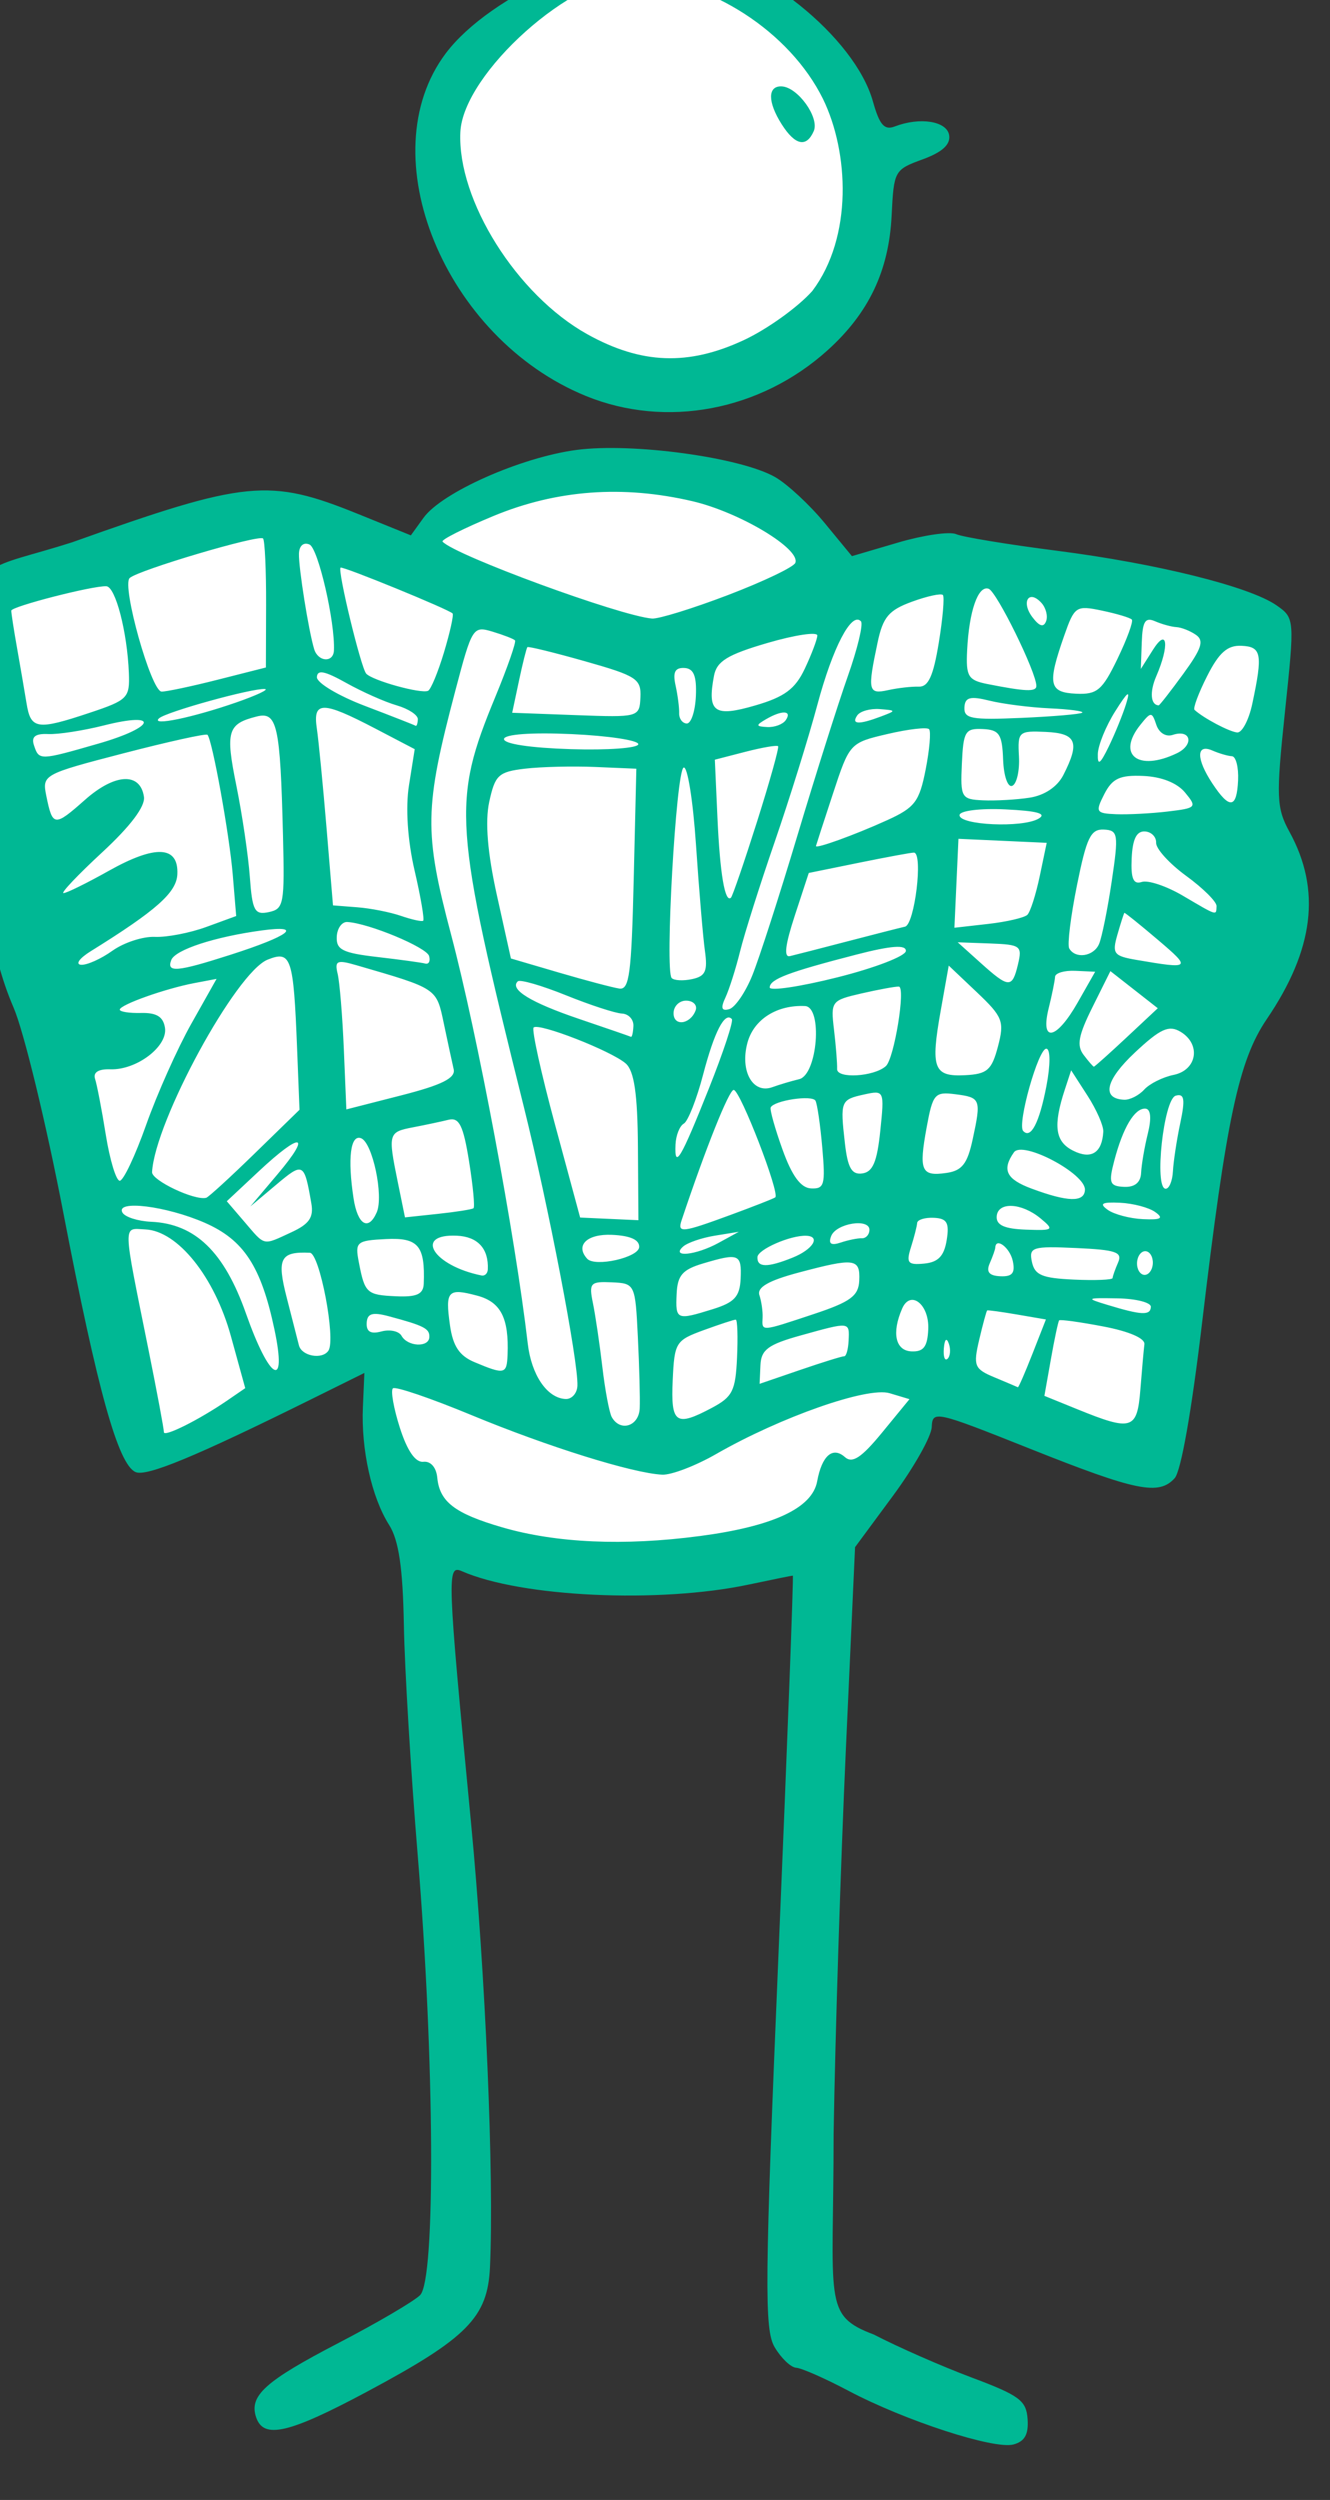<?xml version="1.0" ?><svg height="273.117mm" viewBox="0 0 145.4 273.117" width="145.4mm" xmlns="http://www.w3.org/2000/svg">
    <rect x="0" y="0" width="145.4" height="273.117" fill="#333333" stroke="none"/>
    <path d="m 8549.341,17652.157 c -35.601,6.625 -77.938,54.013 -52.996,108.549 24.942,54.536 69.459,59.27 108.575,59.32 64.114,-8.405 64.498,-92.261 57.631,-111.742 -35.558,-57.892 -63.319,-66.169 -113.21,-56.127 z m 30.853,205.256 c -51.643,-0.445 -81.31,17.554 -96.309,37.727 l -59.289,-17.235 -109.32,38.42 10.658,66.799 64.588,288.971 95.594,-46.377 c 0,0 -4.888,19.676 10.824,50.529 15.713,30.853 52.467,34.563 126.25,28.481 73.783,-6.081 91.619,-73.364 91.619,-73.364 l 92.572,24.623 16.975,-158.549 22.305,-189.418 -132.359,-26.675 -51.863,18.789 c 0,0 -30.601,-42.276 -82.244,-42.721 z" fill="#FFFFFF" transform="translate(-16.524,1.484) matrix(0.264,0.012,-0.012,0.264,-1963.66,-4767.008)"/>
    <path d="m 8455.264,18667.21 c -3.37,-8.783 2.993,-15.058 32.704,-32.259 15.535,-8.993 30.282,-18.559 32.769,-21.257 6.179,-6.701 1.567,-97.401 -9.228,-181.499 -4.387,-34.174 -8.909,-76.851 -10.048,-94.836 -1.501,-23.686 -3.703,-35.035 -7.986,-41.154 -7.734,-11.051 -13.021,-30.578 -13.043,-48.181 l -0.032,-14.118 -22.074,12.203 c -46.207,25.539 -66.008,34.801 -70.622,33.031 -7.352,-2.821 -17.232,-32.911 -34.708,-105.702 -8.794,-36.628 -19.798,-74.383 -24.454,-83.896 -11.05,-22.587 -16.668,-54.225 -12.526,-70.543 2.144,-8.447 1.867,-20.07 -0.873,-36.677 -2.206,-13.373 -4.825,-34.824 -5.819,-47.668 -6.397,-29.417 0.193,-25.494 34.762,-38.305 70.676,-28.892 80.142,-30.263 117.617,-17.036 l 22.181,7.827 4.917,-7.506 c 7.096,-10.828 39.112,-26.8 61.909,-30.881 23.004,-4.121 68.112,-0.02 82.673,7.505 5.162,2.671 14.736,10.777 21.276,18.015 l 11.89,13.162 18.837,-6.484 c 10.36,-3.563 21.087,-5.611 23.837,-4.546 2.75,1.062 21.57,3.289 41.822,4.944 41.748,3.417 80.471,11.192 91.936,18.457 7.684,4.87 7.736,5.29 5.438,43.792 -2.111,35.385 -1.738,39.834 4.16,49.535 14.202,23.359 12.325,48.076 -5.901,77.699 -10.829,17.603 -14.863,41.892 -21.045,126.738 -2.668,36.613 -5.919,61.587 -8.408,64.586 -6.237,7.516 -15.546,6.061 -60.144,-9.39 -40.164,-13.922 -41.207,-14.103 -41.207,-7.15 0,3.924 -6.622,17.006 -14.716,29.076 l -14.716,21.942 v 84.422 c 0,46.432 0.966,117.609 2.146,158.172 3.168,69.594 -1.211,75.172 20.439,82.234 10.061,4.664 28.594,11.817 41.185,15.891 20.118,6.511 23.014,8.464 23.899,16.121 0.73,6.306 -0.754,9.271 -5.371,10.739 -7.923,2.513 -45.232,-7.771 -69.217,-19.08 -9.892,-4.666 -19.792,-8.497 -21.999,-8.513 -2.207,-0.03 -6.388,-3.658 -9.291,-8.089 -4.651,-7.099 -5.34,-26.529 -5.798,-163.509 -0.284,-85.502 -0.816,-155.457 -1.178,-155.46 -0.362,0 -8.456,2.026 -17.986,4.501 -36.704,9.539 -93.84,9.492 -118.822,-0.1 -6.396,-2.453 -6.112,1.028 8.442,103.511 8.837,62.227 16.2,145.552 16.2,183.341 0,20.784 -8.034,29.703 -48.363,53.68 -31.662,18.822 -42.006,21.713 -45.462,12.708 z m 166.658,-372.219 c 30.287,-5.398 46.097,-13.645 47.626,-24.838 1.462,-10.697 5.76,-14.795 11.03,-10.515 3.189,2.588 6.848,-0.08 14.902,-10.858 l 10.676,-14.288 -8.342,-2.091 c -9.255,-2.326 -44.588,11.895 -70.525,28.382 -8.251,5.244 -18.093,9.533 -21.871,9.533 -12.124,0 -47.83,-9.383 -79.962,-21.014 -17.186,-6.219 -32.026,-10.532 -32.977,-9.58 -0.952,0.951 0.674,8.216 3.612,16.146 3.482,9.394 7.093,14.137 10.367,13.615 2.998,-0.478 5.432,2.07 6.038,6.321 1.413,9.923 7.95,14.466 27.713,19.256 22.642,5.487 50.68,5.464 81.713,-0.08 z m -197.659,-47.145 7.187,-5.422 -6.9,-21.208 c -7.87,-24.188 -23.947,-42.466 -37.353,-42.466 -9.434,0 -9.684,-3.473 3.564,49.658 4.343,17.416 7.897,32.584 7.897,33.704 0,2.232 14.278,-5.721 25.606,-14.266 z m 170.587,-4.509 c 0,-4.046 -0.961,-17.291 -2.108,-29.432 -2.061,-21.817 -2.197,-22.075 -11.777,-22.075 -8.945,0 -9.517,0.695 -7.417,8.995 1.252,4.947 3.545,16.74 5.096,26.209 1.551,9.47 3.716,18.668 4.812,20.438 3.765,6.093 11.417,3.316 11.393,-4.135 z m 29.769,-1.52 c 8.379,-4.95 9.498,-7.456 9.498,-21.258 0,-8.607 -0.556,-15.645 -1.236,-15.645 -0.68,0 -6.566,2.227 -13.081,4.949 -11.368,4.748 -11.845,5.604 -11.845,21.255 0,17.922 2.126,19.285 16.664,10.699 z m -55.937,-6.655 c -0.052,-9.95 -15.362,-73.776 -27.365,-114.079 -34.461,-115.713 -35.477,-124.526 -19.475,-168.885 4.476,-12.411 7.653,-23.051 7.058,-23.644 -0.594,-0.597 -4.854,-2.029 -9.466,-3.186 -8.189,-2.056 -8.524,-1.467 -14.252,25.079 -10.598,49.11 -10.325,58.918 2.811,100.764 12.838,40.898 32.076,122.74 39.373,167.496 2.114,12.97 9.038,22.178 16.675,22.178 2.569,0 4.658,-2.575 4.642,-5.723 z m 232.709,-8.994 c 0.268,-8.093 0.638,-16.533 0.818,-18.757 0.199,-2.473 -6.538,-5.032 -17.342,-6.586 -9.718,-1.398 -17.972,-2.154 -18.343,-1.681 -0.371,0.474 -1.575,7.746 -2.675,16.157 l -2,15.292 13.803,4.888 c 23.056,8.165 25.183,7.395 25.739,-9.313 z m -358.971,-8.532 c -6.699,-25.827 -14.358,-36.442 -30.845,-42.764 -16.165,-6.195 -37.378,-7.848 -34.173,-2.662 1.111,1.8 6.543,3.271 12.07,3.271 18.228,0 30.74,11.044 40.873,36.076 11.046,27.289 18.557,31.071 12.075,6.079 z m 96.815,6.079 c -0.091,-15.194 -3.793,-21.679 -13.603,-23.832 -12.351,-2.712 -13.414,-1.457 -10.757,12.71 1.606,8.562 4.458,12.454 10.839,14.792 12.684,4.647 13.569,4.408 13.52,-3.67 z m 139.152,-5.721 c 0.833,0 1.514,-2.944 1.514,-6.542 0,-7.875 0.34,-7.853 -19.825,-1.258 -13.323,4.359 -16.148,6.639 -16.148,13.034 v 7.75 l 16.472,-6.492 c 9.06,-3.571 17.154,-6.492 17.986,-6.492 z m -213.248,7.357 c 2.906,-4.881 -5.463,-40.059 -9.53,-40.059 -12.257,0 -13.624,2.973 -8.715,18.961 2.597,8.458 5.269,17.216 5.938,19.462 1.323,4.45 9.95,5.595 12.307,1.636 z m 290.998,-11.942 4.904,-14.395 -11.955,-1.49 c -6.576,-0.822 -12.192,-1.335 -12.481,-1.141 -0.288,0.196 -1.526,5.705 -2.747,12.246 -2.045,10.946 -1.482,12.163 7.066,15.275 5.108,1.862 9.517,3.501 9.798,3.643 0.281,0.147 2.717,-6.221 5.415,-14.138 z m -249.559,4.481 c 0,-3.531 -2.378,-4.62 -17.169,-7.86 -6.86,-1.504 -8.993,-0.741 -8.993,3.215 0,3.625 1.889,4.589 6.265,3.201 3.446,-1.094 7.212,-0.456 8.369,1.415 2.72,4.4 11.528,4.425 11.528,0.03 z m 214.8,-7.051 c -1.044,-2.607 -1.819,-1.832 -1.976,1.977 -0.14,3.446 0.631,5.379 1.718,4.292 1.087,-1.087 1.203,-3.907 0.259,-6.269 z m -8.774,-5.577 c 0,-10.274 -8.086,-16.102 -11.175,-8.05 -3.93,10.242 -2.006,17.512 4.635,17.512 5.033,0 6.541,-2.181 6.541,-9.462 z m -47.71,-4.074 c 15.055,-5.762 18.277,-8.356 18.277,-14.716 0,-9.201 -2.278,-9.399 -25.165,-2.186 -12.328,3.888 -17.045,6.892 -15.821,10.079 0.959,2.499 1.743,6.629 1.743,9.18 0,5.86 -0.712,5.94 20.966,-2.357 z m -41.637,-0.196 c 8.779,-3.174 10.861,-5.681 10.861,-13.08 0,-10.238 -1.225,-10.667 -15.864,-5.563 -8.361,2.913 -10.299,5.374 -10.299,13.08 0,10.777 0.442,10.936 15.302,5.563 z m -119.995,-5.065 c -0.125,-15.744 -3.136,-18.987 -16.469,-17.714 -12.066,1.15 -12.743,1.769 -10.808,9.88 3.077,12.899 3.858,13.556 16.069,13.556 8.554,0 11.242,-1.371 11.208,-5.722 z m 300.909,-4.089 c 0,-1.798 -6.254,-3.096 -13.899,-2.882 -13.044,0.363 -13.295,0.54 -4.088,2.882 14.358,3.655 17.986,3.655 17.986,0 z m -274.702,-3.002 c 0,-8.609 -4.77,-13.347 -13.431,-13.347 -18.029,0 -9.195,12.849 10.978,15.971 1.349,0.197 2.453,-0.973 2.453,-2.624 z m 62.135,-12.085 c 0,-3.002 -3.868,-4.535 -11.446,-4.535 -10.336,0 -15.128,5.04 -9.829,10.339 3.406,3.407 21.275,-1.47 21.275,-5.804 z m -144.018,0.437 c 7.21,-3.728 8.983,-6.543 7.722,-12.263 -3.71,-16.828 -4.106,-17.019 -14.845,-7.126 l -10.327,9.512 10.698,-13.897 c 13.491,-17.53 8.97,-18.032 -7.79,-0.868 l -12.726,13.033 7.727,8.225 c 9.109,9.695 7.781,9.465 19.541,3.384 z m 207.634,1.045 c 8.16,-3.718 11.322,-9.286 5.272,-9.286 -6.499,0 -19.834,6.542 -19.834,9.73 0,4.368 4.289,4.236 14.562,-0.444 z m 91.034,-2.744 c -1.424,-5.448 -7.488,-9.638 -7.488,-5.176 0,0.753 -0.893,3.697 -1.985,6.542 -1.405,3.661 -0.061,5.172 4.599,5.172 4.974,0 6.166,-1.599 4.874,-6.538 z m 41.566,5.172 c 0,-0.752 0.893,-3.696 1.985,-6.541 1.674,-4.364 -1.092,-5.173 -17.68,-5.173 -18.055,0 -19.525,0.534 -17.955,6.542 1.416,5.412 4.461,6.538 17.68,6.538 8.784,0 15.97,-0.615 15.97,-1.366 z m -163.513,-7.11 8.176,-4.976 -9.811,2.052 c -5.396,1.128 -11.209,3.42 -12.918,5.092 -5.039,4.928 5.463,3.363 14.553,-2.168 z m 94.237,-5.421 c 0.834,-7.245 -0.281,-8.994 -5.723,-8.994 -3.717,0 -6.778,1.104 -6.803,2.453 -0.032,1.349 -0.966,5.894 -2.092,10.098 -1.774,6.624 -1.004,7.498 5.768,6.542 5.75,-0.816 8.088,-3.481 8.849,-10.099 z m 85.627,5.723 c 0,-2.698 -1.472,-4.906 -3.27,-4.906 -1.799,0 -3.27,2.208 -3.27,4.906 0,2.697 1.472,4.905 3.27,4.905 1.799,0 3.27,-2.208 3.27,-4.905 z m -321.683,-6.5 c 2.633,-6.862 -3.029,-28.701 -7.858,-30.313 -4.459,-1.486 -5.258,8.572 -1.981,24.959 2.176,10.878 6.761,13.375 9.839,5.354 z m 200.951,1.594 c 1.652,0 3.003,-1.575 3.003,-3.497 0,-5.085 -13.927,-2.25 -15.724,3.201 -1.067,3.235 0.154,3.965 4.099,2.452 3.091,-1.187 6.971,-2.156 8.622,-2.156 z m -161.042,-5.101 c 0.607,-0.505 -0.614,-9.193 -2.713,-19.305 -3.056,-14.717 -4.905,-18.06 -9.279,-16.765 -3.004,0.888 -9.51,2.583 -14.456,3.763 -10.203,2.432 -10.338,3.009 -5.34,22.857 l 3.653,14.504 13.516,-2.067 c 7.434,-1.136 14.013,-2.482 14.619,-2.987 z m 106.209,-2.014 c 9.327,-3.915 17.553,-7.577 18.282,-8.138 2.035,-1.57 -16.449,-43.611 -19.175,-43.611 -1.917,0 -10.528,24.73 -19.075,54.776 -1.568,5.513 0.281,5.231 19.967,-3.027 z m -197.58,-16.59 17.628,-18.8 -2.155,-25.349 c -3.189,-37.511 -4.296,-40.393 -13.844,-36.045 -12.864,5.862 -43.543,68.884 -43.765,89.906 -0.037,3.434 18.12,11.052 22.861,9.593 0.906,-0.277 9.579,-8.965 19.274,-19.305 z m 158.177,-9.816 c -1.143,-21.888 -2.972,-31.35 -6.617,-34.237 -6.23,-4.93 -36.623,-15.232 -38.729,-13.127 -0.846,0.847 3.936,18.655 10.627,39.576 l 12.166,38.04 h 12.066 12.066 z m 167.742,21.972 c -8.223,-6.221 -18.179,-6.165 -18.179,0.1 0,3.507 3.497,4.876 12.263,4.8 11.492,-0.1 11.864,-0.404 5.916,-4.905 z m -371.378,-21.857 c 3.942,-12.977 11.483,-32.145 16.76,-42.598 l 9.593,-19.003 -9.083,2.156 c -11.923,2.827 -30.34,10.332 -30.34,12.361 0,0.881 3.989,1.322 8.865,0.983 6.399,-0.444 9.224,1.129 10.155,5.651 1.575,7.651 -10.947,18.087 -21.823,18.19 -4.887,0.05 -7.122,1.599 -6.107,4.243 0.88,2.296 3.35,12.597 5.487,22.89 2.137,10.297 5.11,18.722 6.606,18.722 1.496,0 5.945,-10.617 9.886,-23.595 z m 418.604,17.054 c -2.698,-1.744 -9.32,-3.169 -14.716,-3.169 -7.527,0 -8.669,0.738 -4.905,3.169 2.698,1.744 9.32,3.171 14.716,3.171 7.527,0 8.669,-0.738 4.905,-3.171 z m -138.761,-20.252 c -1.239,-9.337 -2.907,-18.039 -3.707,-19.334 -1.487,-2.407 -17.065,0.657 -18.374,3.614 -0.398,0.898 2.149,8.62 5.661,17.157 4.414,10.729 8.282,15.524 12.529,15.534 5.514,0 5.913,-1.732 3.892,-16.971 z m 109.329,12.418 c 0,-6.731 -26.764,-19.342 -30.055,-14.161 -4.739,7.458 -2.686,11.225 7.98,14.649 15.245,4.889 22.074,4.738 22.074,-0.488 z m -85.682,-20.57 c 0.966,-16.652 0.858,-16.868 -7.296,-14.687 -9.682,2.589 -9.873,3.139 -7.098,20.489 1.629,10.189 3.42,12.995 7.766,12.168 4.322,-0.821 5.879,-5.042 6.629,-17.97 z m 38.312,1.952 c 2.861,-16.939 2.583,-17.578 -8.009,-18.439 -8.547,-0.693 -9.295,0.257 -11.211,14.237 -2.479,18.084 -1.332,20.419 9.052,18.432 6.368,-1.216 8.466,-4.152 10.168,-14.23 z m 70.261,10.51 c 0,-3.373 0.92,-10.731 2.044,-16.35 1.289,-6.446 0.727,-10.22 -1.52,-10.22 -4.449,0 -8.874,8.248 -11.843,22.074 -2,9.315 -1.442,10.627 4.518,10.627 4.469,0 6.8,-2.101 6.8,-6.131 z m 13.117,-1.227 c 0.032,-4.047 0.98,-13.072 2.134,-20.06 1.645,-9.956 1.126,-12.38 -2.397,-11.205 -4.918,1.641 -7.251,38.623 -2.437,38.623 1.465,0 2.68,-3.311 2.699,-7.358 z m -193.271,-25.604 c 5.25,-15.145 8.909,-28.173 8.133,-28.954 -3.036,-3.048 -6.983,5.505 -10.818,23.436 -2.205,10.311 -5.381,19.594 -7.058,20.632 -1.677,1.035 -3.048,4.984 -3.048,8.776 0,10.556 2.414,6.048 12.791,-23.89 z m 163.753,10.577 c 0.032,-2.421 -3.21,-8.979 -7.194,-14.574 l -7.244,-10.174 -2.241,8.033 c -4.229,15.16 -3.069,21.669 4.466,25.076 7.703,3.483 12.113,0.463 12.213,-8.361 z m -269.624,-13.586 c -0.752,-2.698 -2.973,-11.116 -4.933,-18.707 -3.759,-14.551 -3.171,-14.198 -37.248,-22.437 -8.113,-1.962 -9.117,-1.443 -7.562,3.908 0.986,3.392 2.772,17.343 3.969,31.001 l 2.175,24.833 22.484,-6.847 c 16.514,-5.029 22.12,-8.148 21.115,-11.751 z m 245.249,-4.089 c 1.301,-8.884 0.993,-15.532 -0.72,-15.532 -3.302,0 -10.707,31.73 -8.03,34.408 3.305,3.306 6.515,-3.617 8.75,-18.876 z m -102.298,1.7 c 7.487,-2.153 8.444,-30.315 1.03,-30.315 -11.707,0 -20.945,6.517 -23.091,16.288 -2.599,11.832 3.202,21.118 11.138,17.828 2.86,-1.186 7.774,-2.896 10.922,-3.801 z m 142.808,-2.197 c 2.093,-2.522 7.423,-5.493 11.846,-6.603 9.657,-2.423 10.867,-13.232 2.011,-17.971 -4.893,-2.619 -8.357,-0.847 -18.362,9.398 -11.695,11.98 -13.118,19.762 -3.612,19.762 2.372,0 6.024,-2.066 8.117,-4.586 z m -107.217,-4.83 c 3.304,-3.243 6.782,-33.101 3.853,-33.08 -1.459,0 -8.345,1.597 -15.302,3.53 -12.319,3.421 -12.597,3.826 -10.664,15.516 1.092,6.603 2.001,13.87 2.021,16.153 0.037,4.113 15.389,2.494 20.093,-2.119 z m 45.951,-10.205 c 2.26,-10.481 1.44,-12.338 -9.695,-21.967 l -12.164,-10.517 -2.462,18.695 c -3.18,24.147 -1.722,27.531 11.317,26.26 9.09,-0.885 10.874,-2.597 13.004,-12.471 z m 52.956,-6.132 12.373,-12.671 -10.139,-7.22 -10.139,-7.219 -6.715,15.18 c -5.301,11.983 -5.891,16.17 -2.805,19.889 2.151,2.593 4.167,4.711 4.481,4.711 0.314,0 6.139,-5.702 12.944,-12.67 z m -203.99,4.496 c 0,-2.698 -2.244,-4.906 -4.987,-4.906 -2.743,0 -13.308,-2.926 -23.478,-6.5 -10.17,-3.573 -19.233,-5.756 -20.14,-4.851 -3.441,3.442 5.729,8.509 25.986,14.36 11.541,3.334 21.352,6.228 21.802,6.431 0.45,0.196 0.818,-1.837 0.818,-4.534 z m 25.412,-7.562 c 0.712,-2.136 -1.035,-3.885 -3.883,-3.885 -2.848,0 -5.178,2.33 -5.178,5.177 0,5.776 7.04,4.771 9.061,-1.292 z m 157.722,-10.424 6.673,-13.083 h -8.242 c -4.533,0 -8.242,1.288 -8.242,2.862 0,1.575 -0.919,7.462 -2.044,13.081 -2.923,14.613 3.763,12.999 11.854,-2.86 z m -134.961,-5.092 c 2.506,-7.093 9.722,-33.498 16.036,-58.681 6.314,-25.179 14.338,-55.203 17.831,-66.718 3.493,-11.515 5.473,-21.814 4.401,-22.888 -4.04,-4.04 -11.172,11.259 -16.451,35.291 -3.007,13.686 -9.78,39.511 -15.051,57.387 -5.271,17.874 -10.778,38.477 -12.238,45.784 -1.46,7.304 -3.805,16.058 -5.213,19.45 -1.84,4.436 -1.338,5.763 1.785,4.721 2.389,-0.798 6.394,-7.25 8.899,-14.346 z m -264.903,1.82 c 4.573,-3.595 12.352,-6.539 17.285,-6.539 4.934,0 14.429,-2.281 21.1,-5.069 l 12.13,-5.068 -2.194,-17.007 c -2.117,-16.411 -10.954,-55.144 -13.073,-57.303 -0.569,-0.578 -16.023,3.572 -34.343,9.225 -32.821,10.13 -33.276,10.407 -31.111,19.033 3.175,12.648 3.902,12.69 16.085,0.881 11.846,-11.481 22.326,-12.477 24.284,-2.308 0.755,3.919 -5.002,12.332 -16.202,23.673 -9.555,9.673 -16.417,17.591 -15.249,17.591 1.168,0 9.442,-4.55 18.386,-10.11 18.759,-11.66 28.32,-11.602 28.32,0.172 0,7.579 -7.942,15.299 -34.423,33.469 -4.45,3.054 -6.115,5.629 -3.701,5.725 2.414,0.1 8.132,-2.772 12.705,-6.37 z m 48.838,-0.547 c 24.201,-8.981 29.89,-13.816 12.554,-10.666 -19.337,3.514 -35.433,9.594 -36.879,13.93 -1.8,5.399 2.562,4.815 24.324,-3.264 z m 165.267,-38.691 -0.99,-45.79 -16.996,0.05 c -9.348,0.03 -22.416,0.932 -29.039,2.028 -10.896,1.803 -12.242,3.172 -14.137,14.389 -1.393,8.249 0.248,21.082 4.901,38.329 l 6.996,25.925 20.222,4.947 c 11.123,2.718 22.43,5.165 25.128,5.435 4.192,0.417 4.761,-6.168 3.916,-45.298 z m 113.814,24.409 c 0,-2.683 -6.167,-1.948 -20.439,2.441 -27.706,8.513 -35.156,11.726 -35.156,15.16 0,1.601 12.509,-0.839 27.797,-5.424 15.288,-4.583 27.797,-10.063 27.797,-12.177 z m -83.045,3.74 c -1.043,-5.591 -3.597,-25.208 -5.676,-43.592 -2.079,-18.385 -5.041,-32.645 -6.583,-31.694 -3.045,1.884 -3.969,84.118 -0.979,87.111 1.004,1.003 4.819,1.04 8.479,0.07 5.466,-1.429 6.316,-3.559 4.759,-11.907 z m -113.884,7.312 c -1.185,-3.557 -25.547,-12.416 -34.441,-12.523 -2.248,-0.03 -4.088,2.815 -4.088,6.317 0,5.352 2.745,6.564 17.169,7.572 9.443,0.662 18.395,1.474 19.894,1.808 1.499,0.331 2.159,-1.097 1.466,-3.174 z m 243.514,-7.667 c 1.464,-7.662 0.718,-8.17 -11.883,-8.06 l -13.445,0.123 9.811,8.042 c 12.239,10.032 13.581,10.022 15.517,-0.1 z m -71.111,-6.196 c 10.792,-3.348 21.461,-6.59 23.709,-7.203 3.954,-1.077 6.181,-30.752 2.307,-30.752 -0.979,0 -11.074,2.335 -22.432,5.19 l -20.652,5.187 -4.973,17.868 c -3.407,12.239 -3.809,17.542 -1.277,16.835 2.033,-0.569 12.526,-3.775 23.318,-7.125 z m 128.612,-6.404 c -7.784,-6.029 -14.313,-10.811 -14.51,-10.627 -0.196,0.196 -1.305,4.287 -2.463,9.119 -1.918,8.006 -1.16,8.903 8.533,10.105 22.426,2.781 22.73,2.472 8.44,-8.597 z m -363.68,-27.021 c -3.181,-45.26 -4.71,-50.915 -13.079,-48.395 -11.922,3.591 -12.686,6.687 -7.126,28.857 2.975,11.863 6.259,28.738 7.297,37.499 1.652,13.951 2.703,15.715 8.468,14.206 6.201,-1.621 6.458,-3.481 4.441,-32.167 z m 55.029,12.131 c -3.432,-12.229 -4.93,-25.704 -3.888,-34.951 l 1.697,-15.052 -16.803,-7.825 c -22.276,-10.369 -26.245,-10.188 -24.044,1.107 0.964,4.947 3.61,23.343 5.879,40.879 l 4.127,31.885 10.063,0.326 c 5.535,0.172 13.742,1.41 18.239,2.737 4.497,1.327 8.656,2.049 9.245,1.602 0.588,-0.444 -1.444,-9.764 -4.515,-20.708 z m 284.251,17.637 c 1.044,-2.72 2.877,-14.492 4.072,-26.163 2.012,-19.631 1.695,-21.216 -4.238,-21.216 -5.437,0 -6.965,3.579 -10.055,23.542 -2.004,12.945 -2.914,24.718 -2.023,26.16 2.7,4.37 10.223,2.941 12.243,-2.323 z m -30.149,-10.755 c 1.164,-1.258 3.132,-8.54 4.375,-16.185 l 2.259,-13.897 h -18.274 -18.274 v 18.405 18.403 l 13.899,-2.22 c 7.644,-1.222 14.851,-3.25 16.015,-4.506 z m -113.489,-33.309 c 4.519,-16.89 7.807,-31.118 7.304,-31.621 -0.502,-0.503 -6.532,0.812 -13.4,2.918 l -12.488,3.834 2.172,23.973 c 2.085,23.006 4.699,35.095 7.075,32.719 0.615,-0.616 4.816,-14.937 9.336,-31.823 z m 191.494,26.165 c 0,-1.774 -5.887,-7.121 -13.081,-11.881 -7.195,-4.761 -13.081,-10.667 -13.081,-13.127 0,-2.46 -2.207,-4.472 -4.905,-4.472 -3.417,0 -4.905,3.441 -4.905,11.344 0,8.408 1.191,10.885 4.602,9.578 2.532,-0.971 10.258,1.217 17.169,4.863 15,7.913 14.202,7.704 14.202,3.695 z m -137.853,-29.222 c 11.341,-5.786 13.06,-8.261 15.073,-21.679 1.249,-8.332 1.55,-15.872 0.668,-16.754 -0.882,-0.881 -8.57,0.365 -17.085,2.769 -15.4,4.348 -15.512,4.483 -21.419,25.613 -3.265,11.682 -5.989,21.571 -6.053,21.976 -0.208,1.339 15.804,-5.288 28.815,-11.925 z m 62.638,-3.527 c 3.482,-2.251 -0.551,-3.186 -13.899,-3.22 -10.389,-0.03 -18.804,1.412 -18.804,3.22 0,4.184 26.226,4.184 32.703,0 z m 53.246,-5.386 c 11.826,-1.955 12.126,-2.311 6.851,-8.141 -3.481,-3.845 -9.963,-6.095 -17.566,-6.095 -9.679,0 -12.782,1.609 -15.774,8.175 -3.479,7.638 -3.136,8.175 5.198,8.141 4.908,-0.03 14.489,-0.957 21.291,-2.08 z m -443.036,-7.998 c 23.238,-7.846 24.774,-14.484 1.748,-7.555 -8.382,2.524 -18.639,4.587 -22.794,4.587 -5.37,0 -7.009,1.417 -5.671,4.905 2.393,6.237 2.545,6.226 26.716,-1.937 z m 385.738,4.873 c 6.092,-1.219 11.236,-5.018 13.49,-9.965 6.334,-13.902 4.679,-17.497 -8.059,-17.497 -11.242,0 -11.659,0.416 -10.628,10.627 0.59,5.847 -0.398,11.366 -2.197,12.263 -1.815,0.908 -3.722,-3.823 -4.285,-10.627 -0.873,-10.542 -2.135,-12.263 -8.993,-12.263 -7.275,0 -7.978,1.297 -7.978,14.715 0,14.03 0.439,14.717 9.402,14.717 5.171,0 13.833,-0.886 19.249,-1.97 z m 85.808,-11.111 c 0,-5.396 -1.351,-9.811 -3.003,-9.811 -1.651,0 -5.33,-0.892 -8.175,-1.984 -6.846,-2.628 -6.589,3.711 0.55,13.53 7.665,10.541 10.629,10.056 10.629,-1.735 z m -475.823,-6.296 c 15.475,-5.955 16.302,-6.875 15.425,-17.166 -1.447,-16.98 -7.15,-35.402 -10.96,-35.402 -5.647,0 -38.803,10.137 -38.803,11.863 0,0.876 1.387,7.761 3.081,15.303 1.695,7.542 3.93,17.757 4.968,22.705 2.24,10.678 4.846,10.946 26.289,2.697 z m 227.283,2.676 c 0,-1.606 -12.509,-2.921 -27.797,-2.921 -16.581,0 -27.797,1.337 -27.797,3.311 0,2.007 10.959,3.159 27.797,2.921 15.288,-0.22 27.797,-1.704 27.797,-3.311 z m -166.783,-9.754 c 8.094,-3.24 13.245,-5.95 11.446,-6.021 -5.195,-0.196 -40.391,11.277 -43.214,14.1 -3.499,3.5 13.891,-0.924 31.768,-8.079 z m 367.612,-16.057 c 1.619,-6.152 0.537,-5.341 -4.364,3.269 -3.584,6.296 -6.457,14.39 -6.386,17.986 0.098,4.964 1.151,4.174 4.364,-3.27 2.329,-5.397 5.203,-13.49 6.386,-17.985 z m -292.396,19.682 c 0,-1.763 -4.047,-4.179 -8.993,-5.369 -4.946,-1.189 -14.512,-4.925 -21.257,-8.305 -9.151,-4.584 -12.263,-5.057 -12.263,-1.863 0,2.351 9.198,7.304 20.439,11.002 11.241,3.701 20.807,6.956 21.257,7.236 0.45,0.28 0.818,-0.935 0.818,-2.701 z m 314.251,-0.22 c 7.186,-3.846 5.432,-10.388 -2.019,-7.531 -2.755,1.057 -5.699,-0.578 -6.962,-3.87 -2.06,-5.366 -2.447,-5.352 -6.568,0.285 -9.394,12.847 -0.098,19.491 15.548,11.116 z m -222.684,-13.032 c 0,-7.645 -1.939,-8.788 -23.508,-13.848 -12.929,-3.034 -23.798,-5.182 -24.153,-4.77 -0.355,0.409 -1.635,6.742 -2.845,14.068 l -2.199,13.321 26.352,-0.221 c 26.002,-0.22 26.352,-0.328 26.352,-8.55 z m 22.892,-1.52 c 0,-8.362 -1.425,-11.447 -5.287,-11.447 -3.887,0 -4.765,1.95 -3.315,7.358 1.085,4.047 1.992,9.197 2.016,11.447 0.032,2.249 1.516,4.088 3.315,4.088 1.799,0 3.271,-5.15 3.271,-11.446 z m 37.608,8.175 c 2.558,-4.138 -1.771,-4.138 -8.176,0 -4.227,2.732 -4.141,3.178 0.625,3.219 3.041,0.03 6.439,-1.419 7.551,-3.219 z m -235.459,-6.024 19.622,-5.936 -1.094,-25.905 c -0.602,-14.248 -1.726,-26.539 -2.496,-27.311 -1.674,-1.678 -50.926,15.371 -54.38,18.827 -3.253,3.252 10.997,46.36 15.307,46.304 1.882,-0.02 12.251,-2.715 23.043,-5.979 z m 242.344,-15.553 c 2.509,-6.001 4.561,-12.271 4.561,-13.929 0,-1.658 -9.198,0.148 -20.439,3.984 -16.36,5.599 -20.654,8.51 -21.515,14.59 -2.153,15.197 0.868,17.165 17.614,11.457 11.936,-4.067 16.203,-7.54 19.78,-16.102 z m 32.358,18.306 c 6.306,-2.709 6.284,-2.817 -0.625,-3.041 -3.941,-0.122 -8.075,1.244 -9.186,3.041 -2.391,3.868 0.809,3.868 9.811,0 z m -181.754,-18.328 c 2.101,-8.342 3.365,-15.624 2.808,-16.18 -1.613,-1.614 -46.388,-17.584 -47.154,-16.819 -1.255,1.256 10.314,41.024 12.599,43.308 2.737,2.737 23.036,7.38 25.877,5.915 1.128,-0.578 3.769,-7.88 5.87,-16.224 z m 264.873,12.97 c 0.749,-0.65 -5.321,-1.182 -13.49,-1.182 -8.169,0 -19.451,-0.921 -25.072,-2.044 -8.106,-1.62 -10.22,-0.939 -10.22,3.295 0,4.637 3.099,5.059 23.709,3.224 13.04,-1.162 24.322,-2.643 25.072,-3.293 z m 70.119,-6.905 c 3.437,-20.793 2.751,-23.71 -5.58,-23.71 -5.799,0 -9.127,3.213 -13.593,13.115 -3.252,7.213 -5.316,13.62 -4.585,14.235 3.833,3.228 14.877,8.437 18.07,8.526 2.013,0.05 4.572,-5.42 5.687,-12.166 z m -138.155,-0.772 c 3.963,-0.03 5.812,-4.628 7.441,-18.494 1.192,-10.146 1.554,-19.062 0.803,-19.812 -0.751,-0.751 -6.455,0.762 -12.676,3.36 -9.381,3.919 -11.668,6.884 -13.399,17.362 -3.347,20.263 -2.944,21.783 5.199,19.599 4.047,-1.083 9.731,-1.991 12.631,-2.015 z m 109.078,-10.28 c 7.12,-10.756 8.039,-14.071 4.523,-16.3 -2.428,-1.538 -6.133,-2.82 -8.235,-2.848 -2.101,-0.02 -6.148,-0.942 -8.993,-2.036 -4.096,-1.569 -5.149,0.303 -5.057,8.994 l 0.115,10.979 4.674,-8.175 c 5.515,-9.647 6.79,-2.112 1.844,10.898 -2.512,6.607 -1.822,11.994 1.537,11.994 0.36,0 4.677,-6.076 9.592,-13.506 z m -351.445,6.343 c 0,-11.729 -8.416,-41.911 -12.078,-43.316 -2.51,-0.965 -4.24,0.678 -4.193,3.98 0.081,5.71 5.443,31.682 8.081,39.14 1.839,5.202 8.191,5.354 8.191,0.196 z m 290.948,1.44 c -0.238,-5.6 -18.169,-38.247 -21.553,-39.246 -4.43,-1.307 -7.669,9.566 -7.729,25.947 -0.039,10.645 1.001,12.205 8.948,13.409 15.953,2.416 20.441,2.392 20.334,-0.123 z m 33.006,-12.727 c 3.578,-8.349 5.916,-15.769 5.194,-16.492 -0.721,-0.721 -6.368,-2.132 -12.547,-3.135 -10.77,-1.748 -11.396,-1.285 -15.121,11.148 -6.088,20.321 -5.236,23.658 6.041,23.658 8.695,0 10.734,-1.883 16.434,-15.179 z m -162.077,-19.057 c 14.352,-6.238 26.573,-12.776 27.157,-14.531 1.959,-5.876 -23.967,-19.844 -43.646,-23.513 -29.095,-5.428 -56.334,-2.166 -81.93,9.81 -12.057,5.644 -21.334,10.847 -20.615,11.565 5.44,5.433 74.73,27.35 88.001,27.833 2.716,0.1 16.681,-4.925 31.033,-11.164 z m 129.598,-2.622 c -5.445,-5.445 -8.528,-0.03 -3.461,6.07 3.065,3.694 4.838,4.135 5.739,1.428 0.718,-2.154 -0.307,-5.527 -2.278,-7.498 z m -192.153,-76.897 c -59.526,-21.189 -93.949,-95.478 -64.328,-138.83 17.352,-25.396 67.606,-50.221 96.149,-47.497 31.437,3 72.626,33.061 81.297,59.331 3.146,9.533 5.26,11.754 9.448,9.923 10.289,-4.498 21.523,-3.212 22.688,2.593 0.768,3.831 -2.549,7.126 -10.539,10.463 -11.452,4.786 -11.661,5.21 -11.732,23.843 -0.086,22.807 -7.621,40.666 -23.955,56.783 -26.639,26.28 -65.271,35.406 -99.028,23.391 z m 64.283,-26.047 c 9.455,-4.948 21.764,-14.653 27.353,-21.572 15.773,-23.074 12.503,-58.045 0.779,-79.509 -14.992,-27.144 -48.973,-46.982 -80.251,-46.849 -25.059,0.1 -68.973,43.034 -68.973,67.429 0,28.12 26.398,66.157 56.232,81.022 22.88,11.403 42.365,11.246 64.859,-0.521 z m 11.539,-89.843 c -6.257,-8.933 -6.554,-15.624 -0.693,-15.624 6.674,0 16.272,12.17 14.087,17.863 -2.706,7.051 -7.442,6.26 -13.395,-2.239 z" fill="#00B894" transform="translate(-16.524,1.484) matrix(0.264,0.012,-0.012,0.264,-1963.66,-4767.008)"/>
</svg>